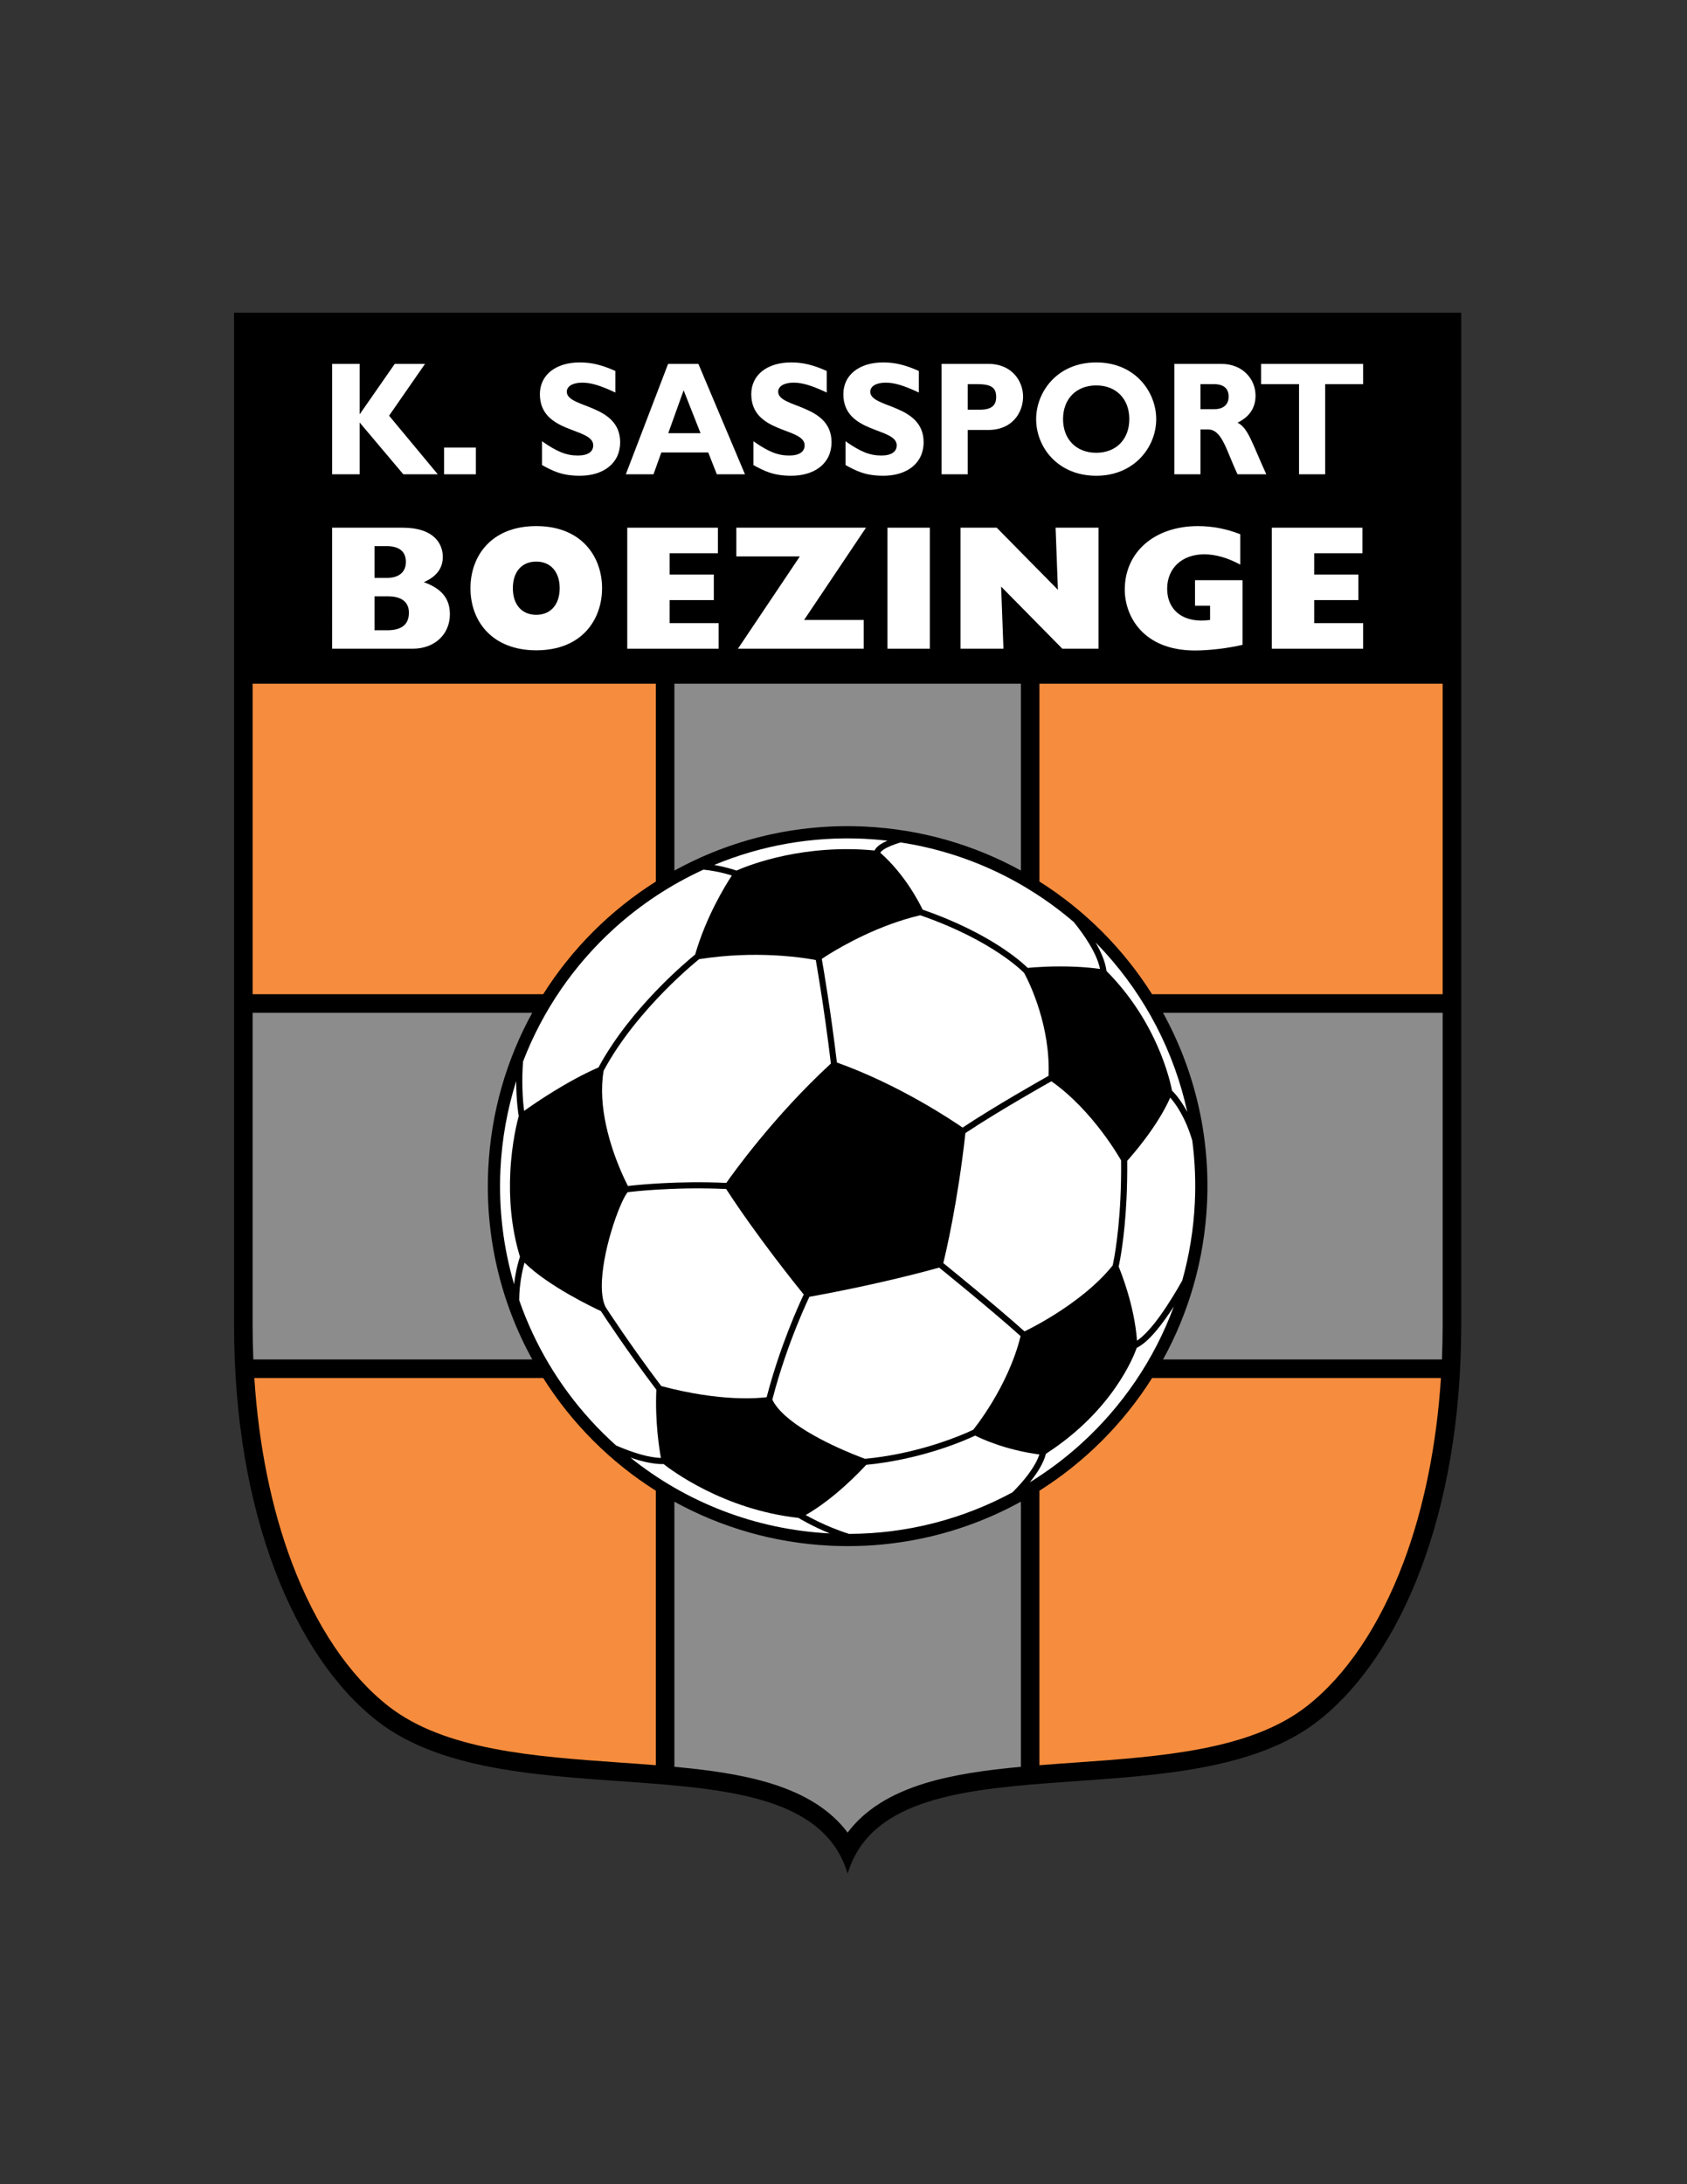 <?xml version="1.0" encoding="iso-8859-1"?>
<!-- Generator: Adobe Illustrator 24.0.1, SVG Export Plug-In . SVG Version: 6.00 Build 0)  -->
<svg version="1.1" id="Layer_1" xmlns="http://www.w3.org/2000/svg" xmlns:xlink="http://www.w3.org/1999/xlink" x="0px" y="0px"
	 viewBox="0 0 612 792" style="enable-background:new 0 0 612 792;" xml:space="preserve">
<rect x="0" y="0" width="612" height="792" fill="#333333" stroke="none"/>
<path d="M84.912,113.39V480.6c0,68.086,21.86,119.962,51.925,143.429c48.638,37.963,155.135,3.683,170.663,55.36
	c15.528-51.678,122.025-17.398,170.663-55.36c30.065-23.467,51.925-75.343,51.925-143.429V113.39H84.912z"/>
<path style="fill:#8C8C8C;" d="M523.096,492.947h-101.17c9.272-16.85,14.952-36.014,15.948-56.516
	c1.215-25.022-4.704-48.736-15.961-69.182h101.441V480.6C523.354,484.752,523.265,488.868,523.096,492.947z"/>
<path style="fill:#8C8C8C;" d="M91.646,480.6V367.25h101.428c-9.271,16.85-14.952,36.013-15.947,56.516
	c-1.215,25.022,4.704,48.736,15.96,69.182H91.904C91.736,488.868,91.646,484.752,91.646,480.6z"/>
<path style="fill:#8C8C8C;" d="M313.833,299.724c-25.022-1.215-48.737,4.705-69.182,15.961v-67.771h125.698v67.759
	C353.499,306.4,334.336,300.72,313.833,299.724z"/>
<path style="fill:#F68C3D;" d="M237.917,247.913v71.747c-16.441,10.379-30.445,24.343-40.869,40.854H91.646V247.913H237.917z"/>
<path style="fill:#F68C3D;" d="M417.938,360.515c-10.38-16.442-24.344-30.446-40.856-40.869v-71.732h146.273v112.602H417.938z"/>
<path style="fill:#F68C3D;" d="M140.98,618.721c-14.302-11.162-26.433-29.163-35.081-52.053
	c-7.423-19.649-12.05-42.524-13.632-66.988h104.794c10.379,16.442,24.344,30.446,40.856,40.87v99.523
	c-4.215-0.336-8.501-0.641-12.844-0.946C193.753,636.917,161.366,634.632,140.98,618.721z"/>
<path style="fill:#8C8C8C;" d="M307.5,664.511c-6.085-8.127-15.416-14.042-28.198-17.927c-10.335-3.141-22.096-4.777-34.651-5.935
	v-96.126c16.85,9.272,36.015,14.952,56.519,15.948c25.021,1.215,48.734-4.703,69.179-15.959v96.137
	c-12.556,1.157-24.315,2.794-34.65,5.935C322.916,650.469,313.585,656.384,307.5,664.511z"/>
<path style="fill:#F68C3D;" d="M474.02,618.721c-20.386,15.911-52.773,18.196-84.094,20.406c-4.344,0.306-8.63,0.61-12.846,0.946
	v-99.535c16.442-10.379,30.447-24.345,40.871-40.858h104.781c-1.583,24.464-6.21,47.339-13.633,66.988
	C500.452,589.558,488.322,607.558,474.02,618.721z"/>
<path style="fill:#FFFFFF;" d="M353.759,520.554c-2.985,1.423-18.78,8.56-39.534,10.606c-1.758,1.928-11.231,12.078-21.949,18.2
	c1.061,0.597,2.593,1.42,4.489,2.339c2.986,1.445,6.879,3.118,11.241,4.495c21.369-0.068,41.588-5.501,59.31-15.073
	c0.885-0.887,1.89-1.934,2.918-3.102c2.784-3.125,5.694-7.108,6.826-10.621C364.71,525.769,355.916,521.643,353.759,520.554z"/>
<path style="fill:#FFFFFF;" d="M349.2,408.868c11.778-7.799,28.049-16.998,31.194-18.765c0.693-17.839-6.674-33.154-8.53-36.672
	c-0.169-0.323-0.282-0.531-0.349-0.647c-0.076-0.08-0.203-0.208-0.403-0.401c-0.347-0.333-0.875-0.823-1.597-1.446
	c-1.445-1.244-3.664-3.011-6.734-5.074c-6.093-4.094-15.543-9.348-28.946-13.986c-14.848,3.479-27.848,10.853-33.41,14.327
	c-1.052,0.656-1.823,1.163-2.305,1.487c0.602,3.411,3.263,18.896,5.487,37.583C326.243,393.348,345.549,406.342,349.2,408.868z"/>
<path style="fill:#FFFFFF;" d="M374.473,481.347c2.163-1.142,5.173-2.82,8.547-4.958c6.693-4.239,14.82-10.299,20.619-17.508
	c0.057-0.246,0.152-0.684,0.277-1.322c0.206-1.052,0.494-2.619,0.805-4.683c0.621-4.128,1.343-10.234,1.725-18.121
	c0.203-4.171,0.311-8.844,0.26-13.977c-0.241-0.424-0.807-1.398-1.685-2.794c-1.198-1.901-2.965-4.558-5.23-7.553
	c-4.418-5.85-10.741-12.985-18.379-18.356c-1.476,0.828-5.531,3.12-10.627,6.104c-6.294,3.686-14.145,8.411-20.559,12.67
	c-2.787,25.198-7.118,43.47-8.028,47.149c3.2,2.594,19.708,16.02,29.47,24.777C372.253,482.487,373.21,482.013,374.473,481.347z"/>
<path style="fill:#FFFFFF;" d="M295.943,348.114c-0.707-0.14-1.926-0.36-3.607-0.606c-2.798-0.41-6.836-0.884-11.78-1.123
	c-7.347-0.356-16.698-0.201-26.94,1.419c-0.479,0.387-1.717,1.401-3.515,2.977c-2.331,2.048-5.57,5.019-9.188,8.704
	c-7.2,7.333-15.898,17.501-21.936,28.788c-0.268,1.581-0.435,3.182-0.513,4.792c-0.683,13.763,5.102,28.113,8.048,34.374
	c0.553,1.179,0.994,2.058,1.278,2.605c3.449-0.4,18.11-1.924,35.699-1.121c2.413-3.451,17.294-24.28,37.933-43.271
	c-1.25-10.495-2.639-19.996-3.723-26.904C296.862,353.404,296.208,349.627,295.943,348.114z"/>
<path style="fill:#FFFFFF;" d="M219.719,474.006c0.298,0.457,2.491,3.813,5.919,8.804c3.644,5.298,8.664,12.413,14.241,19.778
	c10.928,2.921,19.875,4.021,26.422,4.338c6.111,0.298,10.135-0.083,11.735-0.287c0.034-0.005,0.058-0.007,0.089-0.013
	c4.87-18.727,11.902-33.999,13.439-37.235c-2.69-3.314-17.07-21.191-28.133-38.251c-9.875-0.453-18.84-0.164-25.367,0.244
	c-5.479,0.342-9.212,0.765-10.369,0.905c-0.495,0.593-1.323,1.988-2.149,3.829c-0.985,2.156-2.067,4.968-3.084,8.1
	c-2.03,6.262-3.795,13.834-4.098,20.134C218.164,468.33,218.582,471.79,219.719,474.006z"/>
<path style="fill:#FFFFFF;" d="M292.887,519.12c5.862,3.55,12.328,6.428,16.549,8.151c2.233,0.911,3.823,1.497,4.389,1.702
	c17.007-1.644,30.714-6.817,36.487-9.297c1.436-0.618,2.365-1.06,2.754-1.252c0.284-0.354,0.975-1.225,1.944-2.552
	c1.289-1.774,3.06-4.34,4.972-7.503c3.74-6.187,7.996-14.659,10.257-23.898c-5.286-4.749-12.638-10.933-18.738-15.984
	c-5.194-4.299-9.461-7.764-10.801-8.85c-3.39,0.954-21.991,6.078-47.077,10.587c-0.233,0.487-0.621,1.317-1.142,2.469
	c-0.867,1.917-2.082,4.702-3.467,8.154c-2.737,6.81-6.133,16.217-8.829,26.659C282.087,511.539,287.177,515.683,292.887,519.12z"/>
<path style="fill:#FFFFFF;" d="M412.381,488.731c-1.117,3.186-8.8,22.848-32.945,38.412c-0.914,3.591-3.318,7.226-5.854,10.354
	c6.643-4.097,12.89-8.787,18.651-14.016c14.858-13.485,26.514-30.489,33.615-49.776
	C421.827,479.879,417.011,486.424,412.381,488.731z"/>
<path style="fill:#FFFFFF;" d="M432.528,413.581c-2.522-8.6-6.192-13.529-8.005-15.585c-4.626,10.527-13.828,20.947-15.6,22.911
	c0.046,5.119-0.063,9.783-0.265,13.955c-0.687,14.122-2.439,22.631-2.837,24.423c0.89,2.145,5.721,14.179,6.658,26.853
	c2.564-1.701,5.633-5.188,8.41-9.072c3.184-4.426,6.095-9.34,7.995-12.73c2.524-8.986,4.09-18.398,4.563-28.121
	C433.821,428.521,433.493,420.957,432.528,413.581z"/>
<path style="fill:#FFFFFF;" d="M425.175,395.458c0.806,0.78,3.132,3.252,5.544,7.754c-4.759-21.881-15.223-41.738-29.836-57.846
	c-1.124-1.238-2.276-2.446-3.446-3.64c1.955,3.348,3.525,6.936,3.986,10.388C419.991,370.756,424.593,392.373,425.175,395.458z"/>
<path style="fill:#FFFFFF;" d="M319.344,309.205c9.062,7.978,14.293,18.394,15.355,20.626c24.386,8.461,35.938,18.976,38.128,21.131
	c1.973-0.194,9.168-0.808,17.784-0.391c2.714,0.131,5.571,0.375,8.447,0.761c-1.159-5.732-5.857-12.486-9.522-16.993
	c-17.389-14.918-38.924-25.211-62.799-28.865c-0.188,0.054-0.378,0.108-0.574,0.171c-1.907,0.581-4.208,1.451-5.618,2.418
	C319.92,308.475,319.535,308.887,319.344,309.205z"/>
<path style="fill:#FFFFFF;" d="M312.375,308.031c1.603,0.078,3.241,0.202,4.901,0.361c0.407-0.9,1.185-1.583,2.022-2.163
	c0.781-0.529,1.688-0.985,2.623-1.392c-2.742-0.315-5.508-0.549-8.304-0.685c-19.306-0.938-37.797,2.52-54.523,9.487
	c4.007,0.692,7.001,1.66,8.086,2.038C270.097,314.367,287.962,306.852,312.375,308.031z"/>
<path style="fill:#FFFFFF;" d="M217.12,387.052c11.655-21.64,32.439-38.81,35.069-40.942c3.958-13.742,10.931-25.033,13.311-28.653
	c-0.69-0.219-1.622-0.492-2.761-0.781c-2.004-0.505-4.618-1.035-7.544-1.336c-11.896,5.434-22.828,12.667-32.427,21.376
	c-14.456,13.12-25.876,29.572-33.024,48.219c-0.056,0.782-0.105,1.551-0.141,2.298c-0.355,7.321,0.182,12.902,0.535,15.583
	C194.135,399.959,205.613,392.066,217.12,387.052z"/>
<path style="fill:#FFFFFF;" d="M185.121,425.115c0.531-10.962,2.635-18.893,3.059-20.394c-0.191-1.123-0.91-5.799-0.91-12.712
	c-3.204,10.139-5.175,20.849-5.716,31.973c-0.702,14.483,1.073,28.508,4.941,41.673c0.603-5.127,1.753-8.83,2.129-9.942
	C185.284,444.73,184.691,433.939,185.121,425.115z"/>
<path style="fill:#FFFFFF;" d="M239.766,528.657c-0.637-3.453-2.172-13.224-1.662-24.746c-10.397-13.729-18.84-26.553-20.111-28.495
	c-2.401-1.123-18.955-8.935-27.71-17.564c-0.158,0.549-0.334,1.207-0.519,1.985c-0.563,2.365-1.176,5.715-1.365,9.613
	c-0.031,0.646-0.045,1.312-0.051,1.987c5.618,16.178,14.447,30.911,25.77,43.393c2.958,3.261,6.093,6.36,9.378,9.3
	c0.921,0.404,1.98,0.85,3.139,1.299c3.837,1.499,8.735,3.029,12.784,3.221C239.537,528.655,239.649,528.656,239.766,528.657z"/>
<path style="fill:#FFFFFF;" d="M240.732,530.876c-0.466,0.013-0.939,0.01-1.42-0.013c-3.441-0.18-7.231-1.166-10.597-2.312
	c19.926,15.974,44.864,26.059,72.308,27.473c-6.075-2.481-10.389-5.031-11.367-5.627
	C262.435,547.397,243.393,532.979,240.732,530.876z"/>
<path style="fill:#FFFFFF;" d="M120.484,191.344h25.673c10.939,0,14.478,5.534,14.478,10.617c0,4.117-2.316,7.142-6.885,9.137
	c6.498,2.316,9.458,5.983,9.458,11.647c0,7.142-5.405,12.482-13.512,12.482h-29.212V191.344z M140.302,209.553
	c5.019,0,6.949-2.638,6.949-5.79c0-3.347-1.93-5.726-6.949-5.726h-4.44v11.517H140.302z M140.495,228.534
	c5.147,0,7.85-2.059,7.85-6.369c0-3.668-2.445-5.92-7.464-5.92h-5.019v12.289H140.495z"/>
<path style="fill:#FFFFFF;" d="M194.544,190.765c16.536,0,23.872,11.196,23.872,22.521c0,11.195-7.142,22.52-23.872,22.52
	c-15.829,0-23.872-10.359-23.872-22.52C170.672,201.639,178.201,190.765,194.544,190.765z M194.544,222.937
	c5.212,0,8.494-3.732,8.494-9.651c0-5.92-3.282-9.651-8.494-9.651c-5.276,0-8.493,3.732-8.493,9.651
	C186.051,219.205,189.268,222.937,194.544,222.937z"/>
<path style="fill:#FFFFFF;" d="M227.552,191.344h32.88v9.266h-17.501v7.722h16.021v9.266h-16.021v8.364h17.759v9.266h-33.137
	V191.344z"/>
<path style="fill:#FFFFFF;" d="M290.159,201.768h-23.035v-10.424h47.035l-22.456,33.459h21.619v10.424h-45.619L290.159,201.768z"/>
<path style="fill:#FFFFFF;" d="M321.945,191.344h15.377v43.883h-15.377V191.344z"/>
<path style="fill:#FFFFFF;" d="M348.454,191.344h13.126l22.199,22.521l-0.837-22.521h15.571v43.883h-13.126l-22.198-22.52
	l0.836,22.52h-15.571V191.344z"/>
<path style="fill:#FFFFFF;" d="M450.762,233.811c-5.147,1.223-11.968,2.06-17.244,2.06c-18.853,0-25.48-12.483-25.48-22.07
	c0-13.641,10.811-23.035,26.574-23.035c5.212,0,10.488,1.03,15.313,2.96v11.003c-4.504-2.445-8.943-3.732-13.061-3.732
	c-8.043,0-13.448,5.019-13.448,12.482c0,7.914,6.049,12.675,15.571,11.324v-5.148h-5.469v-9.266h17.244V233.811z"/>
<path style="fill:#FFFFFF;" d="M461.378,191.344h32.879v9.266h-17.501v7.722h16.021v9.266h-16.021v8.364h17.759v9.266h-33.137
	V191.344z"/>
<path style="fill:#FFFFFF;" d="M141.15,150.734l17.671,21.252h-12.504l-15.852-18.787v18.787h-9.98v-40.039h9.98v18.141h0.118
	l12.622-18.141h10.979L141.15,150.734z"/>
<rect x="161.109" y="162.3" style="fill:#FFFFFF;" width="11.531" height="9.686"/>
<path style="fill:#FFFFFF;" d="M223.242,142.339c-5.522-2.583-8.812-3.582-12.047-3.582c-3.402,0-5.578,1.292-5.578,3.288
	c0,6.047,19.354,4.345,19.354,18.317c0,7.69-6.135,12.152-14.613,12.152c-6.637,0-9.928-1.819-13.721-3.874v-8.631
	c5.466,3.816,8.813,5.167,12.996,5.167c3.626,0,5.578-1.351,5.578-3.699c0-6.575-19.354-4.168-19.354-18.552
	c0-6.928,5.689-11.507,14.502-11.507c4.239,0,8.087,0.939,12.884,3.111V142.339z"/>
<path style="fill:#FFFFFF;" d="M270.258,171.986h-10.208l-3.123-7.926h-17.011l-2.845,7.926h-10.04l15.338-40.039h10.988
	L270.258,171.986z M248.004,141.517l-5.578,15.559h11.712L248.004,141.517z"/>
<path style="fill:#FFFFFF;" d="M299.928,142.339c-5.521-2.583-8.812-3.582-12.047-3.582c-3.402,0-5.578,1.292-5.578,3.288
	c0,6.047,19.354,4.345,19.354,18.317c0,7.69-6.135,12.152-14.613,12.152c-6.637,0-9.928-1.819-13.721-3.874v-8.631
	c5.466,3.816,8.813,5.167,12.995,5.167c3.626,0,5.578-1.351,5.578-3.699c0-6.575-19.354-4.168-19.354-18.552
	c0-6.928,5.689-11.507,14.501-11.507c4.239,0,8.087,0.939,12.884,3.111V142.339z"/>
<path style="fill:#FFFFFF;" d="M333.335,142.339c-5.521-2.583-8.813-3.582-12.048-3.582c-3.402,0-5.577,1.292-5.577,3.288
	c0,6.047,19.354,4.345,19.354,18.317c0,7.69-6.136,12.152-14.614,12.152c-6.637,0-9.928-1.819-13.721-3.874v-8.631
	c5.467,3.816,8.814,5.167,12.996,5.167c3.626,0,5.578-1.351,5.578-3.699c0-6.575-19.354-4.168-19.354-18.552
	c0-6.928,5.69-11.507,14.501-11.507c4.24,0,8.089,0.939,12.885,3.111V142.339z"/>
<path style="fill:#FFFFFF;" d="M358.543,131.947c8.7,0,12.605,6.399,12.605,11.859c0,5.636-3.794,12.094-12.549,12.094h-7.531
	v16.086h-9.48v-40.039H358.543z M351.068,148.562h4.406c4.352,0,5.912-1.644,5.912-4.638c0-3.405-1.841-4.638-6.971-4.638h-3.348
	V148.562z"/>
<path style="fill:#FFFFFF;" d="M397.695,172.515c-13.943,0-21.809-10.333-21.809-20.548c0-9.688,7.474-20.548,21.809-20.548
	c14.334,0,21.753,10.92,21.753,20.548C419.448,162.241,411.36,172.515,397.695,172.515z M397.695,139.756
	c-7.251,0-12.048,4.872-12.048,12.211c0,7.339,4.797,12.212,12.048,12.212c7.195,0,11.992-4.873,11.992-12.212
	C409.688,144.628,404.891,139.756,397.695,139.756z"/>
<path style="fill:#FFFFFF;" d="M443.038,131.947c7.808,0,12.438,5.519,12.438,11.507c0,4.403-2.175,7.69-6.526,9.805
	c3.905,2.055,5.076,6.986,10.431,18.728h-10.431c-4.07-8.571-5.577-16.263-10.708-16.263h-2.732v16.263h-9.482v-40.039H443.038z
	 M435.509,148.386h5.018c2.622,0,5.188-1.175,5.188-4.579c0-2.994-1.84-4.52-5.41-4.52h-4.796V148.386z"/>
<path style="fill:#FFFFFF;" d="M494.516,139.286H480.74v32.7h-9.482v-32.7H457.48v-7.339h37.035V139.286z"/>
</svg>
